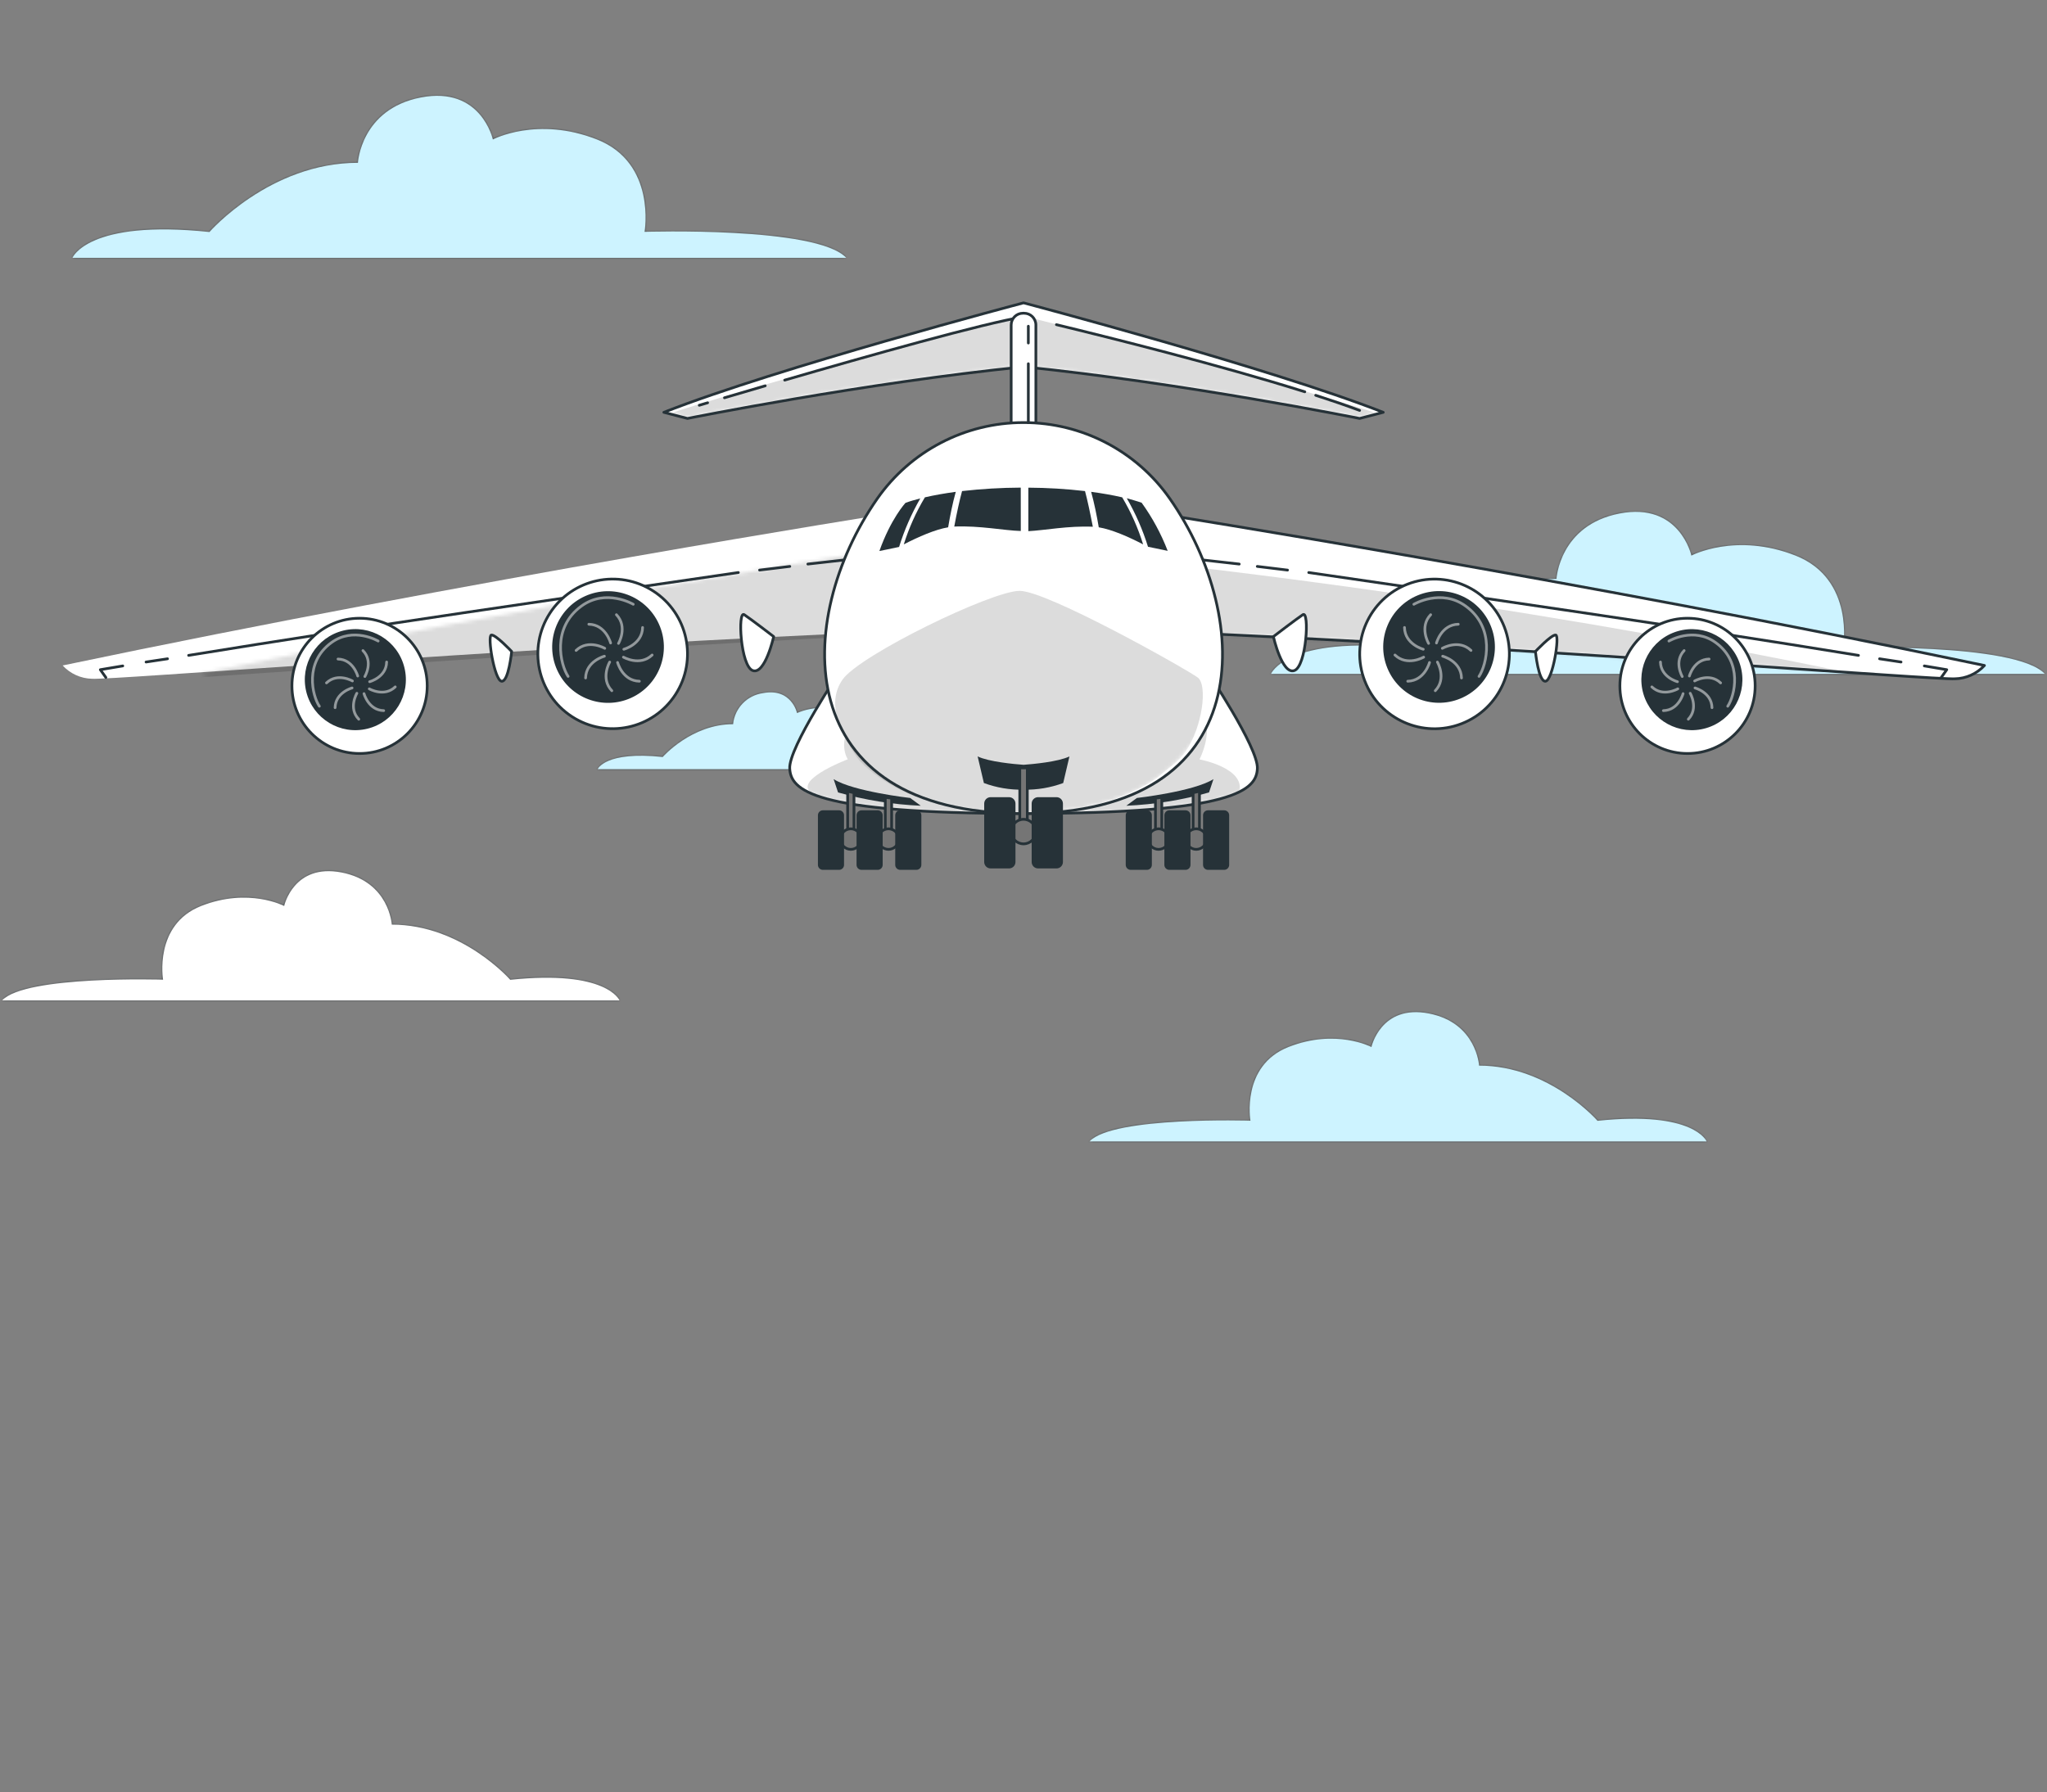 <svg width="555" height="486" viewBox="0 0 555 486" fill="none" xmlns="http://www.w3.org/2000/svg">
<rect x="0" y="0" width="555" height="486" fill="#808080" stroke="none"/>
<mask id="mask0_53_60410" style="mask-type:luminance" maskUnits="userSpaceOnUse" x="344" y="138" width="211" height="45">
<path d="M381.737 175.768C381.737 175.768 398.116 156.997 422.01 156.997C422.01 156.997 422.804 142.411 439.11 139.26C455.417 136.11 458.58 150.672 458.58 150.672C458.58 150.672 470.605 144.287 486.816 150.672C503.026 157.057 499.707 175.72 499.707 175.72C499.707 175.72 546.39 174.193 554.399 182.742H344.614C344.614 182.742 348.847 172.281 381.737 175.768Z" fill="white"/>
</mask>
<g mask="url(#mask0_53_60410)">
<path opacity="0.5" d="M381.737 175.768C381.737 175.768 398.116 156.997 422.01 156.997C422.01 156.997 422.804 142.411 439.11 139.26C455.417 136.11 458.58 150.672 458.58 150.672C458.58 150.672 470.605 144.287 486.816 150.672C503.026 157.057 499.707 175.72 499.707 175.72C499.707 175.72 546.39 174.193 554.399 182.742H344.614C344.614 182.742 348.847 172.281 381.737 175.768Z" stroke="#263238" stroke-width="0.738" stroke-linecap="round" stroke-linejoin="round"/>
</g>
<path d="M381.737 175.768C381.737 175.768 398.116 156.997 422.01 156.997C422.01 156.997 422.804 142.411 439.11 139.26C455.417 136.11 458.58 150.672 458.58 150.672C458.58 150.672 470.605 144.287 486.816 150.672C503.026 157.057 499.707 175.72 499.707 175.72C499.707 175.72 546.39 174.193 554.399 182.742H344.614C344.614 182.742 348.847 172.281 381.737 175.768Z" fill="#CDF3FF"/>
<mask id="mask1_53_60410" style="mask-type:luminance" maskUnits="userSpaceOnUse" x="19" y="25" width="211" height="45">
<path d="M56.784 62.926C56.784 62.926 73.163 44.156 97.046 44.156C97.046 44.156 97.839 29.569 114.146 26.431C130.452 23.292 133.627 37.83 133.627 37.83C133.627 37.83 145.653 31.445 161.851 37.83C178.049 44.216 174.754 62.878 174.754 62.878C174.754 62.878 221.425 61.351 229.434 69.913H19.65C19.65 69.913 23.883 59.439 56.784 62.926Z" fill="white"/>
</mask>
<g mask="url(#mask1_53_60410)">
<path opacity="0.5" d="M56.784 62.926C56.784 62.926 73.163 44.156 97.046 44.156C97.046 44.156 97.839 29.569 114.146 26.431C130.452 23.292 133.627 37.83 133.627 37.83C133.627 37.83 145.653 31.445 161.851 37.83C178.049 44.216 174.754 62.878 174.754 62.878C174.754 62.878 221.425 61.351 229.434 69.913H19.65C19.65 69.913 23.883 59.439 56.784 62.926Z" stroke="#263238" stroke-width="0.738" stroke-linecap="round" stroke-linejoin="round"/>
</g>
<path d="M56.784 62.926C56.784 62.926 73.163 44.156 97.046 44.156C97.046 44.156 97.839 29.569 114.146 26.431C130.452 23.292 133.627 37.83 133.627 37.83C133.627 37.83 145.653 31.445 161.851 37.83C178.049 44.216 174.754 62.878 174.754 62.878C174.754 62.878 221.425 61.351 229.434 69.913H19.65C19.65 69.913 23.883 59.439 56.784 62.926Z" fill="#CDF3FF"/>
<mask id="mask2_53_60410" style="mask-type:luminance" maskUnits="userSpaceOnUse" x="295" y="274" width="168" height="36">
<path d="M433.134 303.953C433.134 303.953 420.062 288.982 401.014 288.982C401.014 288.982 400.376 277.354 387.377 274.841C374.377 272.328 371.84 283.944 371.84 283.944C371.84 283.944 362.22 278.845 349.328 283.944C336.437 289.043 339.034 303.917 339.034 303.917C339.034 303.917 301.755 302.715 295.418 309.533H462.704C462.704 309.533 459.361 301.176 433.134 303.953Z" fill="white"/>
</mask>
<g mask="url(#mask2_53_60410)">
<path opacity="0.5" d="M433.134 303.953C433.134 303.953 420.062 288.982 401.014 288.982C401.014 288.982 400.376 277.354 387.377 274.841C374.377 272.328 371.84 283.944 371.84 283.944C371.84 283.944 362.22 278.845 349.328 283.944C336.437 289.043 339.034 303.917 339.034 303.917C339.034 303.917 301.755 302.715 295.418 309.533H462.704C462.704 309.533 459.361 301.176 433.134 303.953Z" stroke="#263238" stroke-width="0.738" stroke-linecap="round" stroke-linejoin="round"/>
</g>
<path d="M433.134 303.953C433.134 303.953 420.062 288.982 401.014 288.982C401.014 288.982 400.376 277.354 387.377 274.841C374.377 272.328 371.84 283.944 371.84 283.944C371.84 283.944 362.22 278.845 349.328 283.944C336.437 289.043 339.034 303.917 339.034 303.917C339.034 303.917 301.755 302.715 295.418 309.533H462.704C462.704 309.533 459.361 301.176 433.134 303.953Z" fill="#CDF3FF"/>
<mask id="mask3_53_60410" style="mask-type:luminance" maskUnits="userSpaceOnUse" x="0" y="236" width="168" height="36">
<path d="M138.341 265.714C138.341 265.714 125.269 250.743 106.221 250.743C106.221 250.743 105.584 239.103 92.584 236.602C79.584 234.1 77.047 245.692 77.047 245.692C77.047 245.692 67.427 240.606 54.535 245.692C41.644 250.779 44.218 265.678 44.218 265.678C44.218 265.678 6.939 264.475 0.601 271.281H167.948C167.948 271.281 164.569 262.936 138.341 265.714Z" fill="white"/>
</mask>
<g mask="url(#mask3_53_60410)">
<path opacity="0.5" d="M138.341 265.714C138.341 265.714 125.269 250.743 106.221 250.743C106.221 250.743 105.584 239.103 92.584 236.602C79.584 234.1 77.047 245.692 77.047 245.692C77.047 245.692 67.427 240.606 54.535 245.692C41.644 250.779 44.218 265.678 44.218 265.678C44.218 265.678 6.939 264.475 0.601 271.281H167.948C167.948 271.281 164.569 262.936 138.341 265.714Z" stroke="#263238" stroke-width="0.738" stroke-linecap="round" stroke-linejoin="round"/>
</g>
<path d="M138.341 265.714C138.341 265.714 125.269 250.743 106.221 250.743C106.221 250.743 105.584 239.103 92.584 236.602C79.584 234.1 77.047 245.692 77.047 245.692C77.047 245.692 67.427 240.606 54.535 245.692C41.644 250.779 44.218 265.678 44.218 265.678C44.218 265.678 6.939 264.475 0.601 271.281H167.948C167.948 271.281 164.569 262.936 138.341 265.714Z" fill="white"/>
<mask id="mask4_53_60410" style="mask-type:luminance" maskUnits="userSpaceOnUse" x="162" y="187" width="100" height="22">
<path d="M179.684 205.289C179.684 205.289 187.453 196.391 198.769 196.391C199.202 192.05 202.545 188.574 206.862 187.973C214.594 186.482 216.098 193.372 216.098 193.372C220.367 191.521 225.201 191.521 229.47 193.372C237.13 196.391 235.579 205.241 235.579 205.241C235.579 205.241 257.694 204.507 261.482 208.572H162.067C162.067 208.572 164.111 203.63 179.684 205.289Z" fill="white"/>
</mask>
<g mask="url(#mask4_53_60410)">
<path opacity="0.5" d="M179.684 205.289C179.684 205.289 187.453 196.391 198.769 196.391C199.202 192.05 202.545 188.574 206.862 187.973C214.594 186.482 216.098 193.372 216.098 193.372C220.367 191.521 225.201 191.521 229.47 193.372C237.13 196.391 235.579 205.241 235.579 205.241C235.579 205.241 257.694 204.507 261.482 208.572H162.067C162.067 208.572 164.111 203.63 179.684 205.289Z" stroke="#263238" stroke-width="0.738" stroke-linecap="round" stroke-linejoin="round"/>
</g>
<path d="M179.684 205.289C179.684 205.289 187.453 196.391 198.769 196.391C199.202 192.05 202.545 188.574 206.862 187.973C214.594 186.482 216.098 193.372 216.098 193.372C220.367 191.521 225.201 191.521 229.47 193.372C237.13 196.391 235.579 205.241 235.579 205.241C235.579 205.241 257.694 204.507 261.482 208.572H162.067C162.067 208.572 164.111 203.63 179.684 205.289Z" fill="#CDF3FF"/>
<path d="M277.512 99.466C234.485 103.807 186.395 113.475 186.395 113.475L179.985 111.815C210.554 99.79 277.512 82.126 277.512 82.126C277.512 82.126 344.47 99.803 375.038 111.815L368.629 113.475C368.629 113.475 320.539 103.807 277.512 99.466Z" fill="white"/>
<mask id="mask5_53_60410" style="mask-type:luminance" maskUnits="userSpaceOnUse" x="179" y="81" width="197" height="33">
<path d="M277.512 99.262C234.485 103.603 186.395 113.271 186.395 113.271L179.985 111.611C210.554 99.586 277.512 81.922 277.512 81.922C277.512 81.922 344.47 99.599 375.038 111.611L368.629 113.271C368.629 113.271 320.539 103.603 277.512 99.262Z" fill="white"/>
</mask>
<g mask="url(#mask5_53_60410)">
<path opacity="0.2" d="M373.295 112.068L368.629 113.27C368.629 113.27 320.527 103.651 277.512 99.261C234.485 103.59 186.395 113.27 186.395 113.27L181.729 112.068C218.587 100.175 277.512 85.721 277.512 85.721C277.512 85.721 336.437 100.175 373.295 112.068Z" fill="black" fill-opacity="0.7"/>
</g>
<path d="M277.512 99.466C234.485 103.807 186.395 113.475 186.395 113.475L179.985 111.815C210.554 99.79 277.512 82.126 277.512 82.126C277.512 82.126 344.47 99.803 375.038 111.815L368.629 113.475C368.629 113.475 320.539 103.807 277.512 99.466Z" stroke="#263238" stroke-width="0.738" stroke-linecap="round" stroke-linejoin="round"/>
<path d="M356.724 107.198C361.017 108.581 365.033 109.963 368.629 111.298" stroke="#263238" stroke-width="0.738" stroke-linecap="round" stroke-linejoin="round"/>
<path d="M286.423 88.042C301.022 91.578 330.689 98.985 353.766 106.248" stroke="#263238" stroke-width="0.738" stroke-linecap="round" stroke-linejoin="round"/>
<path d="M212.755 103.085C235.05 96.604 266.87 87.609 277.512 85.925" stroke="#263238" stroke-width="0.738" stroke-linecap="round" stroke-linejoin="round"/>
<path d="M196.424 107.871L207.475 104.625" stroke="#263238" stroke-width="0.738" stroke-linecap="round" stroke-linejoin="round"/>
<path d="M189.594 109.903L191.854 109.23" stroke="#263238" stroke-width="0.738" stroke-linecap="round" stroke-linejoin="round"/>
<path d="M314.189 139.316C314.189 139.316 426.471 157.065 538.044 180.465C535.975 182.702 533.089 184.013 530.035 184.073C524.527 184.397 425.413 176.401 328.404 171.892L314.189 139.316Z" fill="white"/>
<mask id="mask6_53_60410" style="mask-type:luminance" maskUnits="userSpaceOnUse" x="314" y="139" width="225" height="46">
<path d="M314.189 139.316C314.189 139.316 426.471 157.065 538.044 180.465C535.975 182.702 533.089 184.013 530.035 184.073C524.527 184.397 425.413 176.401 328.404 171.892L314.189 139.316Z" fill="white"/>
</mask>
<g mask="url(#mask6_53_60410)">
<path opacity="0.2" d="M320.371 161.146L328.392 179.52C425.462 184.018 524.527 192.026 530.035 191.69C531.286 191.617 532.524 191.365 533.715 190.956C532.837 189.874 531.622 189.116 530.264 188.804C513.428 184.859 431.318 166.341 321.405 153.51L320.371 161.146Z" fill="black" fill-opacity="0.7"/>
</g>
<path d="M314.189 139.316C314.189 139.316 426.471 157.065 538.044 180.465C535.975 182.702 533.089 184.013 530.035 184.073C524.527 184.397 425.413 176.401 328.404 171.892L314.189 139.316Z" stroke="#263238" stroke-width="0.738" stroke-linecap="round" stroke-linejoin="round"/>
<path d="M345.251 172.637C345.251 172.637 351.421 167.899 353.248 166.685C355.076 165.47 354.247 180.706 350.915 181.848C347.584 182.991 345.251 172.637 345.251 172.637Z" fill="white" stroke="#263238" stroke-width="0.738" stroke-linecap="round" stroke-linejoin="round"/>
<path d="M416.298 176.665C416.298 176.665 420.627 172.072 421.794 172.204C422.96 172.336 420.976 184.458 419.052 184.734C417.128 185.011 416.298 176.665 416.298 176.665Z" fill="white" stroke="#263238" stroke-width="0.738" stroke-linecap="round" stroke-linejoin="round"/>
<path d="M240.834 139.316C240.834 139.316 128.552 157.065 16.98 180.465C19.048 182.702 21.934 184.013 24.989 184.073C30.496 184.397 129.61 176.401 226.62 171.892L240.834 139.316Z" fill="white"/>
<mask id="mask7_53_60410" style="mask-type:luminance" maskUnits="userSpaceOnUse" x="54" y="149" width="183" height="37">
<path d="M236.17 149.557C236.17 149.557 145.104 163.811 54.614 182.604C56.292 184.4 58.632 185.453 61.11 185.501C65.577 185.762 145.962 179.34 224.642 175.719L236.17 149.557Z" fill="white"/>
</mask>
<g mask="url(#mask7_53_60410)">
<path opacity="0.2" d="M273.87 148.609L264.101 170.985C145.932 176.462 25.243 186.215 18.521 185.805C16.998 185.717 15.49 185.409 14.04 184.912C15.109 183.594 16.588 182.671 18.243 182.29C38.746 177.487 138.741 154.935 272.595 139.31L273.87 148.609Z" fill="black" fill-opacity="0.7"/>
</g>
<path d="M209.772 172.637C209.772 172.637 203.603 167.899 201.776 166.685C199.948 165.47 200.777 180.706 204.108 181.848C207.44 182.991 209.772 172.637 209.772 172.637Z" fill="white" stroke="#263238" stroke-width="0.738" stroke-linecap="round" stroke-linejoin="round"/>
<path d="M138.726 176.665C138.726 176.665 134.397 172.072 133.23 172.204C132.064 172.336 134.048 184.458 135.972 184.734C137.896 185.011 138.726 176.665 138.726 176.665Z" fill="white" stroke="#263238" stroke-width="0.738" stroke-linecap="round" stroke-linejoin="round"/>
<path d="M335.992 152.964L326.179 151.858" stroke="#263238" stroke-width="0.738" stroke-linecap="round" stroke-linejoin="round"/>
<path d="M349.087 154.6L340.886 153.602" stroke="#263238" stroke-width="0.738" stroke-linecap="round" stroke-linejoin="round"/>
<path d="M503.879 177.724C454.575 169.679 404.068 162.464 354.836 155.261" stroke="#263238" stroke-width="0.738" stroke-linecap="round" stroke-linejoin="round"/>
<path d="M515.424 179.527L509.604 178.65" stroke="#263238" stroke-width="0.738" stroke-linecap="round" stroke-linejoin="round"/>
<path d="M526.319 183.724C526.812 183.015 527.317 182.317 527.822 181.608L521.738 180.586" stroke="#263238" stroke-width="0.738" stroke-linecap="round" stroke-linejoin="round"/>
<path d="M396.258 196.256C406.709 192.217 411.907 180.47 407.868 170.02C403.829 159.569 392.082 154.371 381.631 158.41C371.18 162.449 365.982 174.195 370.021 184.646C374.06 195.097 385.807 200.294 396.258 196.256Z" fill="white" stroke="#263238" stroke-width="0.738" stroke-linecap="round" stroke-linejoin="round"/>
<path d="M384.418 161.43C392.151 158.255 401.002 161.947 404.176 169.691C407.351 177.423 403.659 186.273 395.915 189.448C388.182 192.622 379.332 188.931 376.157 181.187C372.994 173.455 376.686 164.604 384.418 161.43Z" fill="#263238"/>
<g opacity="0.5">
<path d="M389.469 174.369C389.469 174.369 390.792 169.379 395.374 169.282" stroke="white" stroke-width="0.738" stroke-linecap="round" stroke-linejoin="round"/>
<path d="M387.581 179.648C387.581 179.648 386.258 184.626 381.677 184.734" stroke="white" stroke-width="0.738" stroke-linecap="round" stroke-linejoin="round"/>
<path d="M391.153 177.952C391.153 177.952 396.143 179.275 396.251 183.857" stroke="white" stroke-width="0.738" stroke-linecap="round" stroke-linejoin="round"/>
<path d="M385.886 176.064C385.886 176.064 380.895 174.742 380.799 170.16" stroke="white" stroke-width="0.738" stroke-linecap="round" stroke-linejoin="round"/>
<path d="M391.056 175.812C391.056 175.812 395.518 173.215 398.825 176.389" stroke="white" stroke-width="0.738" stroke-linecap="round" stroke-linejoin="round"/>
<path d="M385.994 178.205C385.994 178.205 381.532 180.79 378.213 177.628" stroke="white" stroke-width="0.738" stroke-linecap="round" stroke-linejoin="round"/>
<path d="M389.722 179.539C389.722 179.539 392.307 184.001 389.145 187.307" stroke="white" stroke-width="0.738" stroke-linecap="round" stroke-linejoin="round"/>
<path d="M387.328 174.477C387.328 174.477 384.731 170.016 387.893 166.697" stroke="white" stroke-width="0.738" stroke-linecap="round" stroke-linejoin="round"/>
<path d="M383.336 163.871C383.336 163.871 390.72 159.494 397.394 164.364C405.535 170.304 403.094 180.249 401.001 183.424" stroke="white" stroke-width="0.738" stroke-linecap="round" stroke-linejoin="round"/>
</g>
<path d="M457.533 204.335C467.661 204.335 475.872 196.125 475.872 185.997C475.872 175.869 467.661 167.659 457.533 167.659C447.405 167.659 439.194 175.869 439.194 185.997C439.194 196.125 447.405 204.335 457.533 204.335Z" fill="white" stroke="#263238" stroke-width="0.738" stroke-linecap="round" stroke-linejoin="round"/>
<path d="M462.573 197.454C469.832 195.325 473.99 187.715 471.861 180.456C469.731 173.197 462.12 169.039 454.861 171.168C447.602 173.298 443.444 180.908 445.573 188.167C447.703 195.426 455.314 199.584 462.573 197.454Z" fill="#263238"/>
<g opacity="0.5">
<path d="M458.038 183.328C458.038 183.328 459.241 178.818 463.378 178.722" stroke="white" stroke-width="0.738" stroke-linecap="round" stroke-linejoin="round"/>
<path d="M456.331 188.102C456.331 188.102 455.128 192.611 450.991 192.707" stroke="white" stroke-width="0.738" stroke-linecap="round" stroke-linejoin="round"/>
<path d="M459.565 186.562C459.565 186.562 464.075 187.765 464.171 191.913" stroke="white" stroke-width="0.738" stroke-linecap="round" stroke-linejoin="round"/>
<path d="M454.803 184.867C454.803 184.867 450.282 183.664 450.198 179.528" stroke="white" stroke-width="0.738" stroke-linecap="round" stroke-linejoin="round"/>
<path d="M459.469 184.662C459.469 184.662 463.51 182.329 466.504 185.191" stroke="white" stroke-width="0.738" stroke-linecap="round" stroke-linejoin="round"/>
<path d="M454.9 186.803C454.9 186.803 450.859 189.135 447.865 186.273" stroke="white" stroke-width="0.738" stroke-linecap="round" stroke-linejoin="round"/>
<path d="M458.266 188.005C458.266 188.005 460.611 192.046 457.749 195.04" stroke="white" stroke-width="0.738" stroke-linecap="round" stroke-linejoin="round"/>
<path d="M456.102 183.46C456.102 183.46 453.757 179.431 456.619 176.425" stroke="white" stroke-width="0.738" stroke-linecap="round" stroke-linejoin="round"/>
<path d="M452.494 173.84C452.494 173.84 459.169 169.872 465.205 174.285C472.565 179.66 470.352 188.655 468.44 191.517" stroke="white" stroke-width="0.738" stroke-linecap="round" stroke-linejoin="round"/>
</g>
<path d="M219.032 152.964L228.845 151.858" stroke="#263238" stroke-width="0.738" stroke-linecap="round" stroke-linejoin="round"/>
<path d="M205.936 154.6L214.137 153.602" stroke="#263238" stroke-width="0.738" stroke-linecap="round" stroke-linejoin="round"/>
<path d="M51.144 177.724C100.449 169.679 150.956 162.464 200.188 155.261" stroke="#263238" stroke-width="0.738" stroke-linecap="round" stroke-linejoin="round"/>
<path d="M39.6 179.527L45.42 178.65" stroke="#263238" stroke-width="0.738" stroke-linecap="round" stroke-linejoin="round"/>
<path d="M28.705 183.724C28.212 183.015 27.706 182.317 27.201 181.608L33.286 180.586" stroke="#263238" stroke-width="0.738" stroke-linecap="round" stroke-linejoin="round"/>
<path d="M183.134 188.356C189.231 178.956 186.552 166.394 177.152 160.299C167.751 154.203 155.189 156.881 149.093 166.281C142.997 175.681 145.675 188.242 155.075 194.338C164.476 200.434 177.038 197.756 183.134 188.356Z" fill="white" stroke="#263238" stroke-width="0.738" stroke-linecap="round" stroke-linejoin="round"/>
<path d="M171.1 189.255C178.717 185.806 182.096 176.836 178.647 169.218C175.198 161.601 166.227 158.223 158.609 161.672C150.992 165.121 147.613 174.091 151.062 181.708C154.511 189.326 163.482 192.704 171.1 189.255Z" fill="#263238"/>
<g opacity="0.5">
<path d="M165.555 174.369C165.555 174.369 164.232 169.379 159.65 169.282" stroke="white" stroke-width="0.738" stroke-linecap="round" stroke-linejoin="round"/>
<path d="M167.443 179.648C167.443 179.648 168.765 184.626 173.347 184.734" stroke="white" stroke-width="0.738" stroke-linecap="round" stroke-linejoin="round"/>
<path d="M163.871 177.952C163.871 177.952 158.88 179.275 158.772 183.857" stroke="white" stroke-width="0.738" stroke-linecap="round" stroke-linejoin="round"/>
<path d="M169.138 176.064C169.138 176.064 174.129 174.742 174.225 170.16" stroke="white" stroke-width="0.738" stroke-linecap="round" stroke-linejoin="round"/>
<path d="M163.967 175.812C163.967 175.812 159.506 173.215 156.199 176.389" stroke="white" stroke-width="0.738" stroke-linecap="round" stroke-linejoin="round"/>
<path d="M169.03 178.205C169.03 178.205 173.491 180.79 176.811 177.628" stroke="white" stroke-width="0.738" stroke-linecap="round" stroke-linejoin="round"/>
<path d="M165.302 179.539C165.302 179.539 162.717 184.001 165.88 187.307" stroke="white" stroke-width="0.738" stroke-linecap="round" stroke-linejoin="round"/>
<path d="M167.695 174.477C167.695 174.477 170.293 170.016 167.13 166.697" stroke="white" stroke-width="0.738" stroke-linecap="round" stroke-linejoin="round"/>
<path d="M171.688 163.871C171.688 163.871 164.304 159.494 157.63 164.364C149.489 170.304 151.93 180.249 154.022 183.424" stroke="white" stroke-width="0.738" stroke-linecap="round" stroke-linejoin="round"/>
</g>
<path d="M97.49 204.335C107.619 204.335 115.829 196.125 115.829 185.997C115.829 175.869 107.619 167.659 97.49 167.659C87.362 167.659 79.152 175.869 79.152 185.997C79.152 196.125 87.362 204.335 97.49 204.335Z" fill="white" stroke="#263238" stroke-width="0.738" stroke-linecap="round" stroke-linejoin="round"/>
<path d="M93.077 171.002C100.425 169.198 107.844 173.695 109.648 181.043C111.452 188.39 106.954 195.809 99.607 197.613C92.259 199.417 84.84 194.919 83.036 187.572C81.244 180.225 85.73 172.806 93.077 171.002Z" fill="#263238"/>
<g opacity="0.5">
<path d="M96.986 183.328C96.986 183.328 95.783 178.818 91.646 178.722" stroke="white" stroke-width="0.738" stroke-linecap="round" stroke-linejoin="round"/>
<path d="M98.693 188.102C98.693 188.102 99.896 192.611 104.032 192.707" stroke="white" stroke-width="0.738" stroke-linecap="round" stroke-linejoin="round"/>
<path d="M95.458 186.562C95.458 186.562 90.948 187.765 90.852 191.913" stroke="white" stroke-width="0.738" stroke-linecap="round" stroke-linejoin="round"/>
<path d="M100.22 184.867C100.22 184.867 104.742 183.664 104.826 179.528" stroke="white" stroke-width="0.738" stroke-linecap="round" stroke-linejoin="round"/>
<path d="M95.554 184.662C95.554 184.662 91.514 182.329 88.519 185.191" stroke="white" stroke-width="0.738" stroke-linecap="round" stroke-linejoin="round"/>
<path d="M100.124 186.803C100.124 186.803 104.165 189.135 107.159 186.273" stroke="white" stroke-width="0.738" stroke-linecap="round" stroke-linejoin="round"/>
<path d="M96.757 188.005C96.757 188.005 94.352 192.046 97.274 195.04" stroke="white" stroke-width="0.738" stroke-linecap="round" stroke-linejoin="round"/>
<path d="M98.922 183.46C98.922 183.46 101.327 179.431 98.404 176.425" stroke="white" stroke-width="0.738" stroke-linecap="round" stroke-linejoin="round"/>
<path d="M102.529 173.84C102.529 173.84 95.855 169.872 89.818 174.285C82.458 179.66 84.671 188.655 86.583 191.517" stroke="white" stroke-width="0.738" stroke-linecap="round" stroke-linejoin="round"/>
</g>
<path d="M277.344 84.94H277.668C279.424 84.94 280.855 86.371 280.855 88.126V124.297H274.157V88.126C274.157 86.371 275.588 84.94 277.344 84.94Z" fill="white" stroke="#263238" stroke-width="0.738" stroke-linecap="round" stroke-linejoin="round"/>
<path d="M326.997 181.608L277.512 186.333L228.027 181.608C228.027 181.608 213.777 202.699 214.114 208.423C214.45 214.147 219.79 220.604 277.512 220.604C335.234 220.604 340.622 214.135 340.91 208.423C341.199 202.711 326.997 181.608 326.997 181.608Z" fill="white"/>
<mask id="mask8_53_60410" style="mask-type:luminance" maskUnits="userSpaceOnUse" x="214" y="181" width="127" height="40">
<path d="M326.997 181.608L277.512 186.333L228.027 181.608C228.027 181.608 213.777 202.699 214.114 208.423C214.45 214.147 219.79 220.604 277.512 220.604C335.234 220.604 340.622 214.135 340.91 208.423C341.199 202.711 326.997 181.608 326.997 181.608Z" fill="white"/>
</mask>
<g mask="url(#mask8_53_60410)">
<path opacity="0.2" d="M335.992 214.724C329.306 218.019 313.685 220.557 277.512 220.557C244.382 220.557 228.496 218.428 220.92 215.53C213.44 212.115 229.855 205.91 229.855 205.91C229.855 205.91 226.728 201.221 231.563 195.016C236.397 188.811 327.153 196.218 327.153 196.218C327.153 196.218 327.959 200.198 325.229 205.934C325.205 205.934 337.699 208.231 335.992 214.724Z" fill="black" fill-opacity="0.7"/>
</g>
<path d="M326.997 181.608L277.512 186.333L228.027 181.608C228.027 181.608 213.777 202.699 214.114 208.423C214.45 214.147 219.79 220.604 277.512 220.604C335.234 220.604 340.622 214.135 340.91 208.423C341.199 202.711 326.997 181.608 326.997 181.608Z" stroke="#263238" stroke-width="0.738" stroke-linecap="round" stroke-linejoin="round"/>
<path d="M277.512 114.593C261.698 114.581 246.883 122.289 237.828 135.252C215.088 167.935 213.777 220.628 277.512 220.628C341.247 220.628 339.96 167.959 317.196 135.252C308.141 122.289 293.325 114.581 277.512 114.593Z" fill="white"/>
<mask id="mask9_53_60410" style="mask-type:luminance" maskUnits="userSpaceOnUse" x="222" y="114" width="109" height="107">
<path d="M276.079 114.594C260.266 114.581 245.45 122.289 236.395 135.252C213.655 167.936 212.344 220.629 276.079 220.629C339.814 220.629 338.528 167.96 315.763 135.252C306.708 122.289 291.893 114.581 276.079 114.594Z" fill="white"/>
</mask>
<g mask="url(#mask9_53_60410)">
<path opacity="0.2" d="M321.5 203.734C320.682 204.972 319.684 206.066 318.529 206.992C317.519 207.786 315.811 209.181 313.647 211.009C305.097 216.949 292.855 220.568 276.127 220.568C255.287 220.568 241.398 214.941 232.944 206.211C227.256 198.202 224.153 190.422 228.446 184.277C233.088 177.628 268.9 160.228 276.44 160.228C283.98 160.228 321.608 181.403 324.795 183.772C327.428 185.865 326.045 197.036 321.5 203.734Z" fill="black" fill-opacity="0.7"/>
</g>
<path d="M277.512 114.593C261.698 114.581 246.883 122.289 237.828 135.252C215.088 167.935 213.777 220.628 277.512 220.628C341.247 220.628 339.96 167.959 317.196 135.252C308.141 122.289 293.325 114.581 277.512 114.593Z" stroke="#263238" stroke-width="0.738" stroke-linecap="round" stroke-linejoin="round"/>
<path d="M250.767 134.867C248.362 138.871 246.438 143.164 245.043 147.625C249.024 145.569 253.581 143.573 257.069 142.996C257.586 139.918 258.271 136.466 259.137 133.376C256.191 133.773 253.365 134.266 250.767 134.867Z" fill="#263238"/>
<path d="M304.257 134.867C301.659 134.266 298.833 133.773 295.839 133.376C296.693 136.466 297.39 139.918 297.907 142.996C301.419 143.573 305.976 145.569 309.933 147.625C308.55 143.164 306.65 138.883 304.257 134.867Z" fill="#263238"/>
<path d="M294.179 133.172C289.08 132.582 283.945 132.27 278.811 132.246V144.042C283.308 143.814 289.573 142.551 296.296 142.84C295.55 138.968 294.853 135.697 294.179 133.172Z" fill="#263238"/>
<path d="M311.255 148.275L316.595 149.381C314.803 144.739 312.434 140.35 309.524 136.322C308.321 135.901 306.926 135.528 305.507 135.119C307.9 139.28 309.836 143.693 311.255 148.275Z" fill="#263238"/>
<path d="M249.517 135.167C248.098 135.528 246.751 135.901 245.5 136.37C245.5 136.37 241.52 140.675 238.429 149.429L243.769 148.323C245.188 143.741 247.124 139.328 249.517 135.167Z" fill="#263238"/>
<path d="M276.754 132.233C271.439 132.257 266.123 132.57 260.844 133.171C260.171 135.697 259.425 138.955 258.728 142.791C265.715 142.503 272.22 143.873 276.766 143.994L276.754 132.233Z" fill="#263238"/>
<path d="M277.512 207.401C274.987 207.221 268.084 206.584 265.066 205.129L266.761 212.344C270.177 213.606 273.796 214.219 277.44 214.147L277.512 213.642L277.584 214.147C281.228 214.219 284.848 213.606 288.263 212.344L289.958 205.129C286.94 206.584 280.037 207.221 277.512 207.401Z" fill="#263238"/>
<path d="M278.534 208.231H276.49V224.236H278.534V208.231Z" fill="#757575" stroke="#263238" stroke-width="0.738" stroke-linecap="round" stroke-linejoin="round"/>
<path d="M277.512 228.841C279.352 228.841 280.843 227.35 280.843 225.511C280.843 223.671 279.352 222.18 277.512 222.18C275.672 222.18 274.181 223.671 274.181 225.511C274.181 227.35 275.672 228.841 277.512 228.841Z" fill="#757575" stroke="#263238" stroke-width="0.738" stroke-linecap="round" stroke-linejoin="round"/>
<path d="M268.589 216.179H273.58C274.542 216.179 275.323 216.961 275.323 217.923V233.76C275.323 234.722 274.542 235.503 273.58 235.503H268.589C267.627 235.503 266.845 234.722 266.845 233.76V217.923C266.845 216.961 267.627 216.179 268.589 216.179Z" fill="#263238"/>
<path d="M281.456 216.179H286.447C287.409 216.179 288.191 216.961 288.191 217.923V233.76C288.191 234.722 287.409 235.503 286.447 235.503H281.456C280.494 235.503 279.713 234.722 279.713 233.76V217.923C279.713 216.961 280.494 216.179 281.456 216.179Z" fill="#263238"/>
<path d="M308.249 216.396C308.249 216.396 323.618 214.664 329.005 211.285L327.803 214.893C320.491 216.973 312.963 218.176 305.375 218.5L308.249 216.396Z" fill="#263238"/>
<path d="M246.775 216.396C246.775 216.396 231.406 214.664 226.019 211.285L227.221 214.893C234.533 216.973 242.061 218.176 249.649 218.5L246.775 216.396Z" fill="#263238"/>
<path d="M325.205 226.461H323.485V214.977L325.205 214.58V226.461Z" fill="#757575" stroke="#263238" stroke-width="0.738" stroke-linecap="round" stroke-linejoin="round"/>
<path d="M314.995 226.46H313.276V216.444L314.995 216.227V226.46Z" fill="#757575" stroke="#263238" stroke-width="0.738" stroke-linecap="round" stroke-linejoin="round"/>
<path d="M327.129 227.531C327.141 229.07 325.89 230.321 324.351 230.333C322.812 230.345 321.561 229.094 321.549 227.555C321.537 226.016 322.788 224.765 324.327 224.753H324.339C325.878 224.753 327.117 225.992 327.129 227.531Z" fill="#757575" stroke="#263238" stroke-width="0.738" stroke-linecap="round" stroke-linejoin="round"/>
<path d="M316.919 227.531C316.931 229.07 315.681 230.321 314.141 230.333C312.602 230.345 311.351 229.094 311.339 227.555C311.327 226.016 312.578 224.765 314.117 224.753C314.129 224.753 314.129 224.753 314.141 224.753C315.669 224.753 316.907 226.004 316.919 227.531Z" fill="#757575" stroke="#263238" stroke-width="0.738" stroke-linecap="round" stroke-linejoin="round"/>
<path d="M317.04 219.739H321.429C322.175 219.739 322.776 220.34 322.776 221.086V234.541C322.776 235.287 322.175 235.888 321.429 235.888H317.04C316.294 235.888 315.693 235.287 315.693 234.541V221.086C315.693 220.34 316.294 219.739 317.04 219.739Z" fill="#263238"/>
<path d="M327.526 219.739H331.915C332.661 219.739 333.262 220.34 333.262 221.086V234.541C333.262 235.287 332.661 235.888 331.915 235.888H327.526C326.78 235.888 326.179 235.287 326.179 234.541V221.086C326.179 220.34 326.78 219.739 327.526 219.739Z" fill="#263238"/>
<path d="M306.566 219.739H310.955C311.7 219.739 312.302 220.34 312.302 221.086V234.541C312.302 235.287 311.7 235.888 310.955 235.888H306.566C305.82 235.888 305.219 235.287 305.219 234.541V221.086C305.219 220.34 305.82 219.739 306.566 219.739Z" fill="#263238"/>
<path d="M229.819 226.461H231.538V214.977L229.819 214.58V226.461Z" fill="#757575" stroke="#263238" stroke-width="0.738" stroke-linecap="round" stroke-linejoin="round"/>
<path d="M240.029 226.46H241.748V216.444L240.029 216.227V226.46Z" fill="#757575" stroke="#263238" stroke-width="0.738" stroke-linecap="round" stroke-linejoin="round"/>
<path d="M227.895 227.531C227.883 229.07 229.133 230.321 230.673 230.333C232.212 230.345 233.462 229.094 233.474 227.555C233.486 226.016 232.236 224.765 230.697 224.753H230.685C229.145 224.753 227.907 225.992 227.895 227.531Z" fill="#757575" stroke="#263238" stroke-width="0.738" stroke-linecap="round" stroke-linejoin="round"/>
<path d="M238.104 227.531C238.092 229.07 239.343 230.321 240.882 230.333C242.421 230.345 243.672 229.094 243.684 227.555C243.696 226.016 242.446 224.765 240.906 224.753C240.894 224.753 240.894 224.753 240.882 224.753C239.355 224.753 238.116 226.004 238.104 227.531Z" fill="#757575" stroke="#263238" stroke-width="0.738" stroke-linecap="round" stroke-linejoin="round"/>
<path d="M233.583 219.739H237.972C238.718 219.739 239.319 220.34 239.319 221.086V234.541C239.319 235.287 238.718 235.888 237.972 235.888H233.583C232.837 235.888 232.236 235.287 232.236 234.541V221.086C232.236 220.34 232.837 219.739 233.583 219.739Z" fill="#263238"/>
<path d="M223.109 219.739H227.498C228.243 219.739 228.845 220.34 228.845 221.086V234.541C228.845 235.287 228.243 235.888 227.498 235.888H223.109C222.363 235.888 221.762 235.287 221.762 234.541V221.086C221.762 220.34 222.363 219.739 223.109 219.739Z" fill="#263238"/>
<path d="M244.069 219.739H248.458C249.204 219.739 249.805 220.34 249.805 221.086V234.541C249.805 235.287 249.204 235.888 248.458 235.888H244.069C243.323 235.888 242.722 235.287 242.722 234.541V221.086C242.722 220.34 243.323 219.739 244.069 219.739Z" fill="#263238"/>
<path d="M278.811 98.636V114.593" stroke="#263238" stroke-width="0.738" stroke-linecap="round" stroke-linejoin="round"/>
<path d="M278.811 88.463V93.02" stroke="#263238" stroke-width="0.738" stroke-linecap="round" stroke-linejoin="round"/>
</svg>
